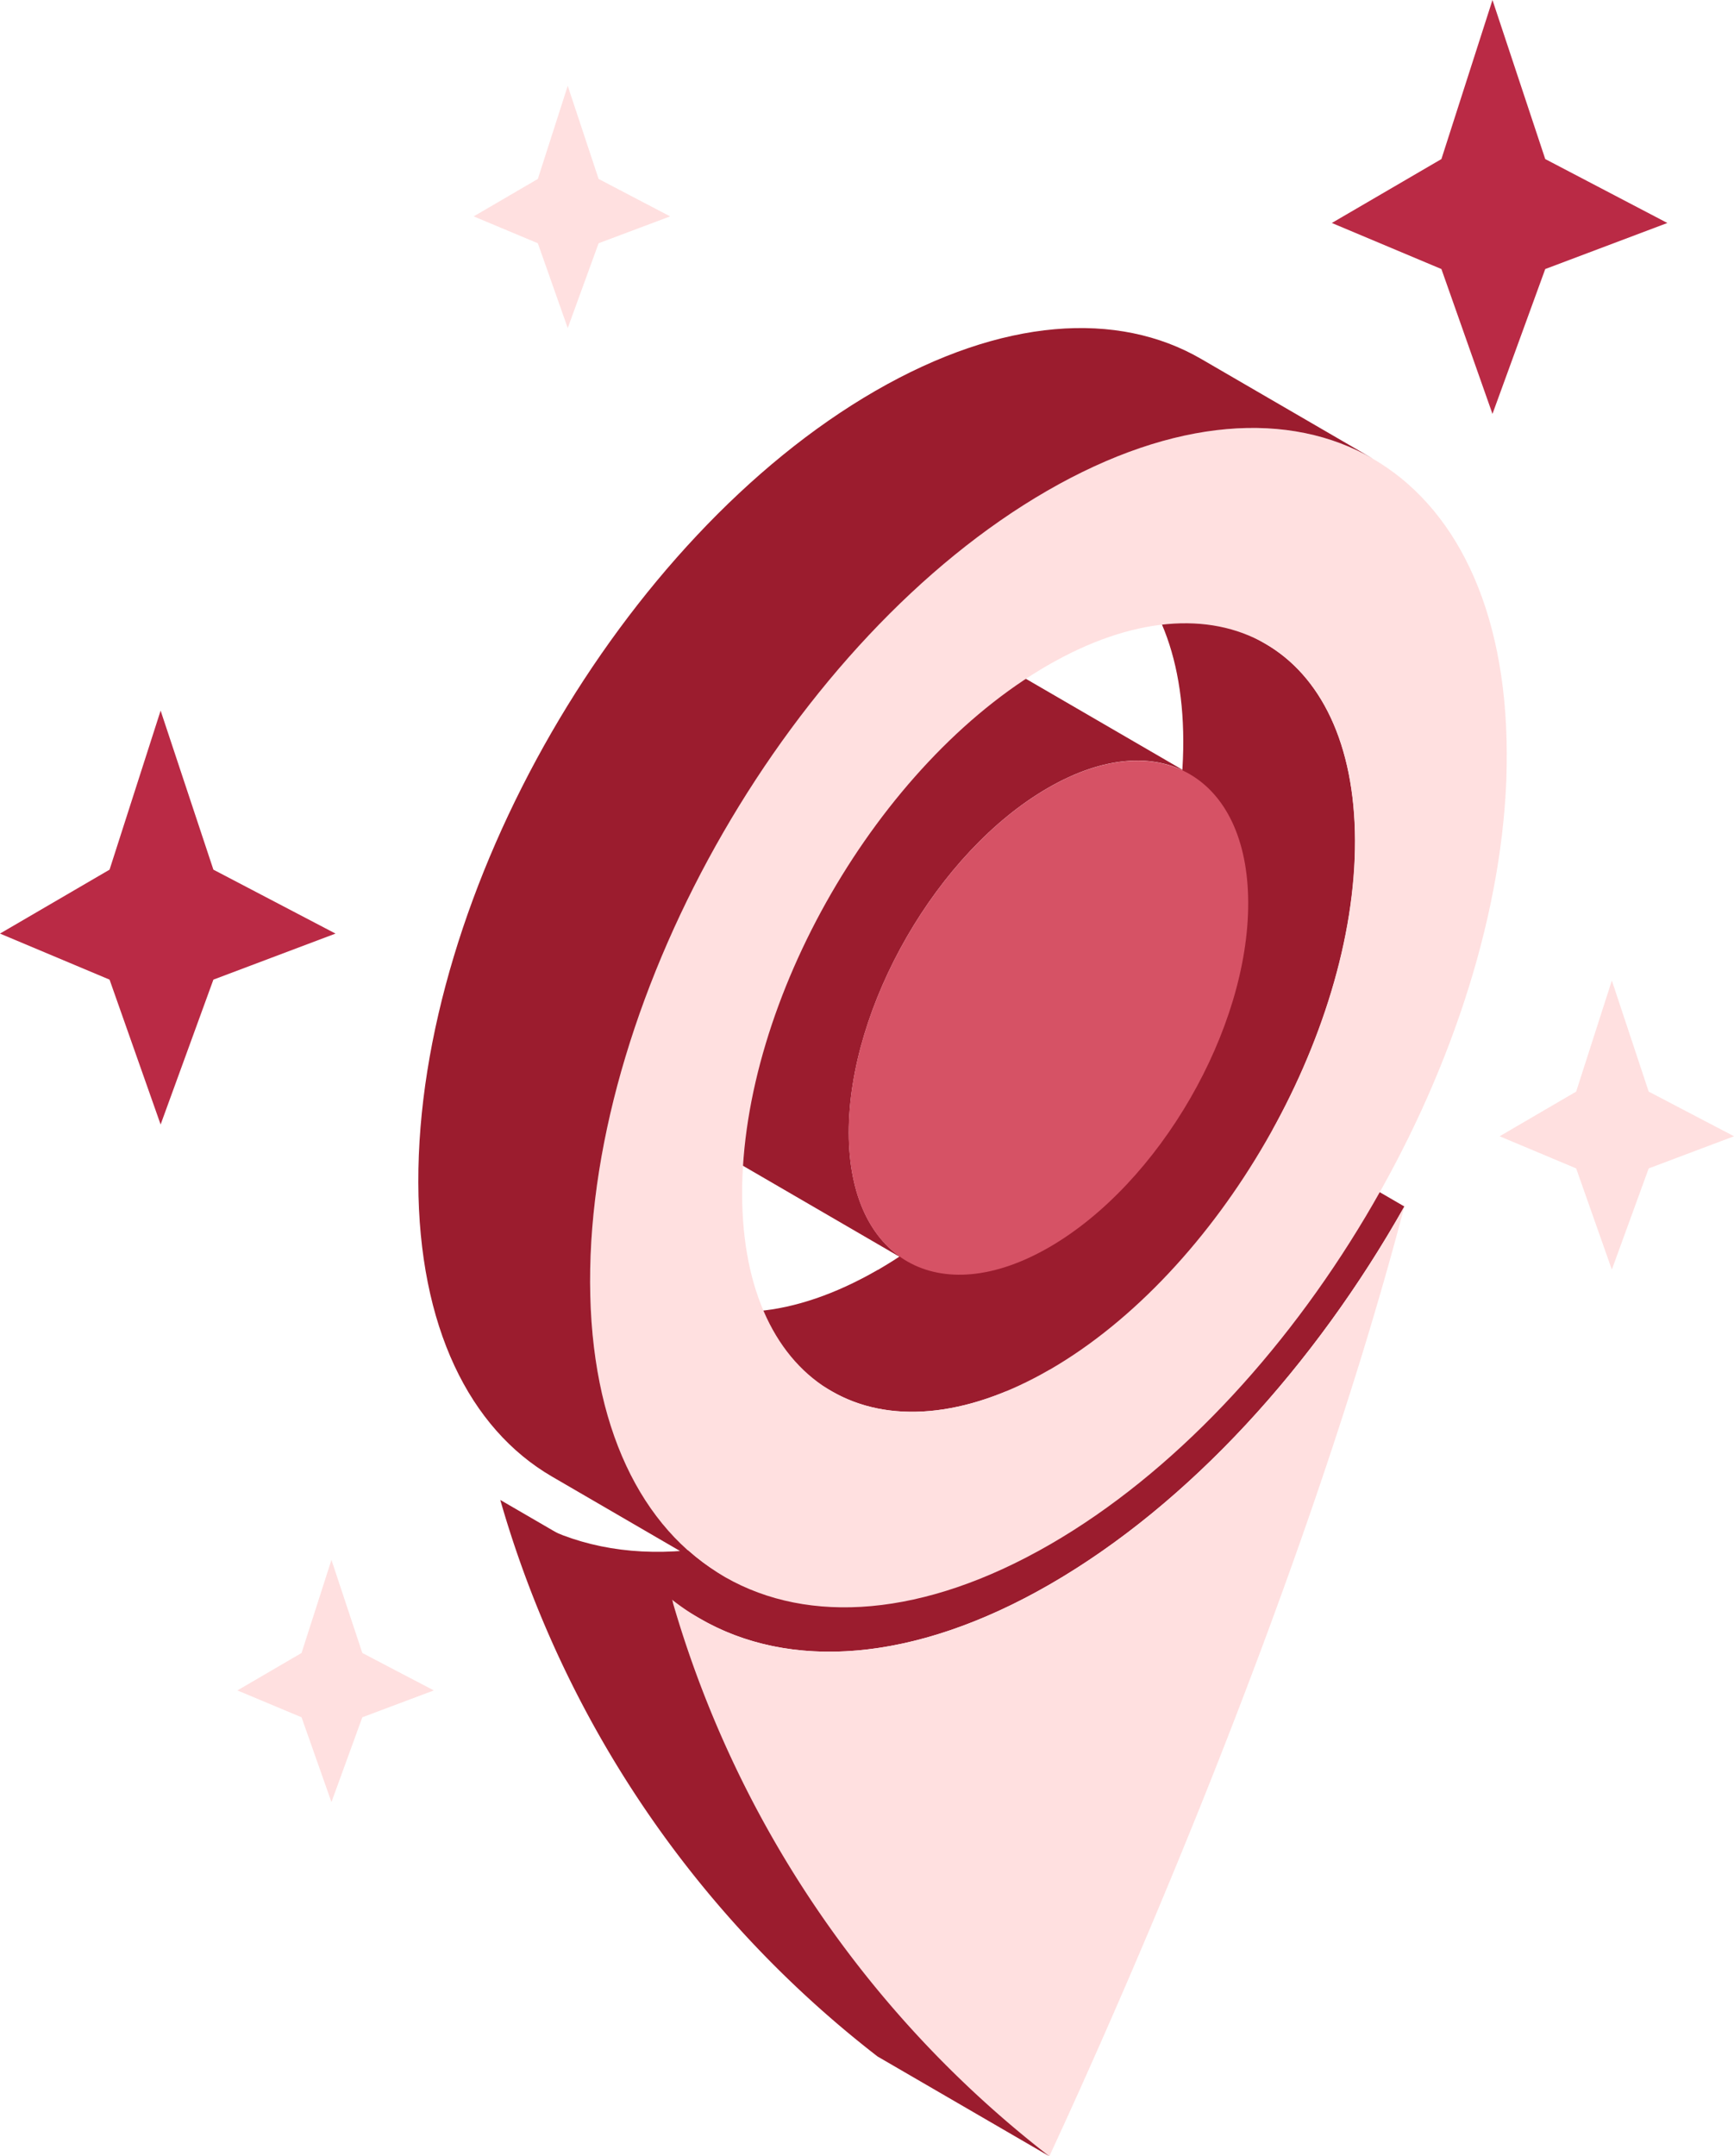 <svg xmlns="http://www.w3.org/2000/svg" xmlns:xlink="http://www.w3.org/1999/xlink" width="90.402" height="112.359" viewBox="0 0 90.402 112.359">
  <defs>
    <clipPath id="clip-path">
      <rect id="Rectangle_3627" data-name="Rectangle 3627" width="56.748" height="95.263" fill="none"/>
    </clipPath>
  </defs>
  <g id="Group_9215" data-name="Group 9215" transform="translate(-896.417 -1691.404)">
    <g id="Group_8896" data-name="Group 8896" transform="translate(918.223 1708.5)">
      <g id="Group_8895" data-name="Group 8895" transform="translate(0 0)" clip-path="url(#clip-path)">
        <path id="Path_8090" data-name="Path 8090" d="M20.262,34.7c7.248-4.182,13.8-11.414,18.465-19.683l8.958,5.206c-4.665,8.269-11.219,15.5-18.465,19.683-7.137,4.12-13.607,4.5-18.286,1.778l-8.958-5.2C6.658,39.2,13.128,38.82,20.262,34.7" transform="translate(3.724 25.552)" fill="#9b1c2e"/>
        <path id="Path_8091" data-name="Path 8091" d="M14.3,41.987c8.82-5.092,15.952-17.438,15.923-27.582-.014-5.03-1.791-8.572-4.657-10.236l8.958,5.2c2.866,1.667,4.641,5.206,4.657,10.239.03,10.144-7.1,22.49-15.925,27.582-4.441,2.564-8.464,2.8-11.368,1.116L2.928,43.1c2.9,1.688,6.927,1.448,11.368-1.116" transform="translate(9.661 7.094)" fill="#9b1c2e"/>
        <path id="Path_8092" data-name="Path 8092" d="M1.975,37.438a56.3,56.3,0,0,0,19.67,29C25.132,58.92,34.863,37.1,40.155,16.944c-4.665,8.269-11.222,15.5-18.467,19.683-7.894,4.557-14.972,4.536-19.713.81" transform="translate(11.257 28.83)" fill="#ffe0e0"/>
        <path id="Path_8093" data-name="Path 8093" d="M17.782,27.809a56.3,56.3,0,0,0,19.67,29l-8.958-5.2a56.294,56.294,0,0,1-19.667-29Z" transform="translate(-4.551 38.459)" fill="#9b1c2e"/>
        <path id="Path_8094" data-name="Path 8094" d="M16.5,7.843c2.891-1.67,5.511-1.824,7.4-.721l8.955,5.2c-1.894-1.1-4.514-.946-7.4.724-5.751,3.32-10.4,11.376-10.382,17.984.008,3.28,1.167,5.587,3.036,6.673L9.153,32.5c-1.869-1.089-3.028-3.4-3.039-6.673C6.1,19.219,10.747,11.163,16.5,7.843" transform="translate(7.372 10.919)" fill="#9b1c2e"/>
        <path id="Path_8095" data-name="Path 8095" d="M15.374,9.77C9.622,13.09,4.97,21.146,4.989,27.756s4.7,9.269,10.452,5.946,10.4-11.371,10.376-17.97-4.7-9.28-10.444-5.962" transform="translate(17.452 14.198)" fill="#d65265"/>
        <path id="Path_8096" data-name="Path 8096" d="M23.825,5.2C10.622,12.825-.043,31.293,0,46.451S10.779,67.728,23.981,60.107c12.77-7.372,23.187-24.937,23.787-39.815.016-.475.022-.948.022-1.432C47.746,3.7,37.019-2.414,23.825,5.2m.13,45.8c-8.828,5.1-16,1.01-16.028-9.134S15.023,19.4,23.852,14.3s16-1.01,16.025,9.123-7.1,22.49-15.923,27.582" transform="translate(8.958 3.279)" fill="#ffe0e0"/>
        <path id="Path_8097" data-name="Path 8097" d="M26.4,3.277c6.64-3.833,12.654-4.19,17-1.664l8.955,5.2C48.013,4.293,42,4.65,35.359,8.483,22.16,16.1,11.491,34.571,11.535,49.729c.022,7.534,2.68,12.832,6.97,15.326L9.546,59.849C5.259,57.356,2.6,52.058,2.579,44.524,2.536,29.365,13.2,10.9,26.4,3.277" transform="translate(-2.576 0)" fill="#9b1c2e"/>
      </g>
    </g>
    <path id="Path_8098" data-name="Path 8098" d="M-7722.657-11273.066l1.86-5.789,1.922,5.789,4.448,2.327-4.448,1.675-1.922,5.274-1.86-5.274-3.991-1.675Z" transform="translate(8701.247 13021.355)" fill="#ffe0e0"/>
    <path id="Path_8101" data-name="Path 8101" d="M-7723.3-11274l1.559-4.852,1.61,4.852,3.728,1.951-3.728,1.4-1.61,4.42-1.559-4.42-3.345-1.4Z" transform="translate(8647.757 12974.729)" fill="#ffe0e0"/>
    <path id="Path_8102" data-name="Path 8102" d="M-7723.3-11274l1.559-4.852,1.61,4.852,3.728,1.951-3.728,1.4-1.61,4.42-1.559-4.42-3.345-1.4Z" transform="translate(8635.438 13051.543)" fill="#ffe0e0"/>
    <path id="Path_8099" data-name="Path 8099" d="M-7720.936-11270.568l2.662-8.288,2.751,8.288,6.367,3.331-6.367,2.4-2.751,7.549-2.662-7.549-5.713-2.4Z" transform="translate(8623.065 13007.291)" fill="#ba2a45"/>
    <path id="Path_8100" data-name="Path 8100" d="M-7720.936-11270.568l2.662-8.288,2.751,8.288,6.367,3.331-6.367,2.4-2.751,7.549-2.662-7.549-5.713-2.4Z" transform="translate(8692.501 12970.261)" fill="#ba2a45"/>
  </g>
</svg>
